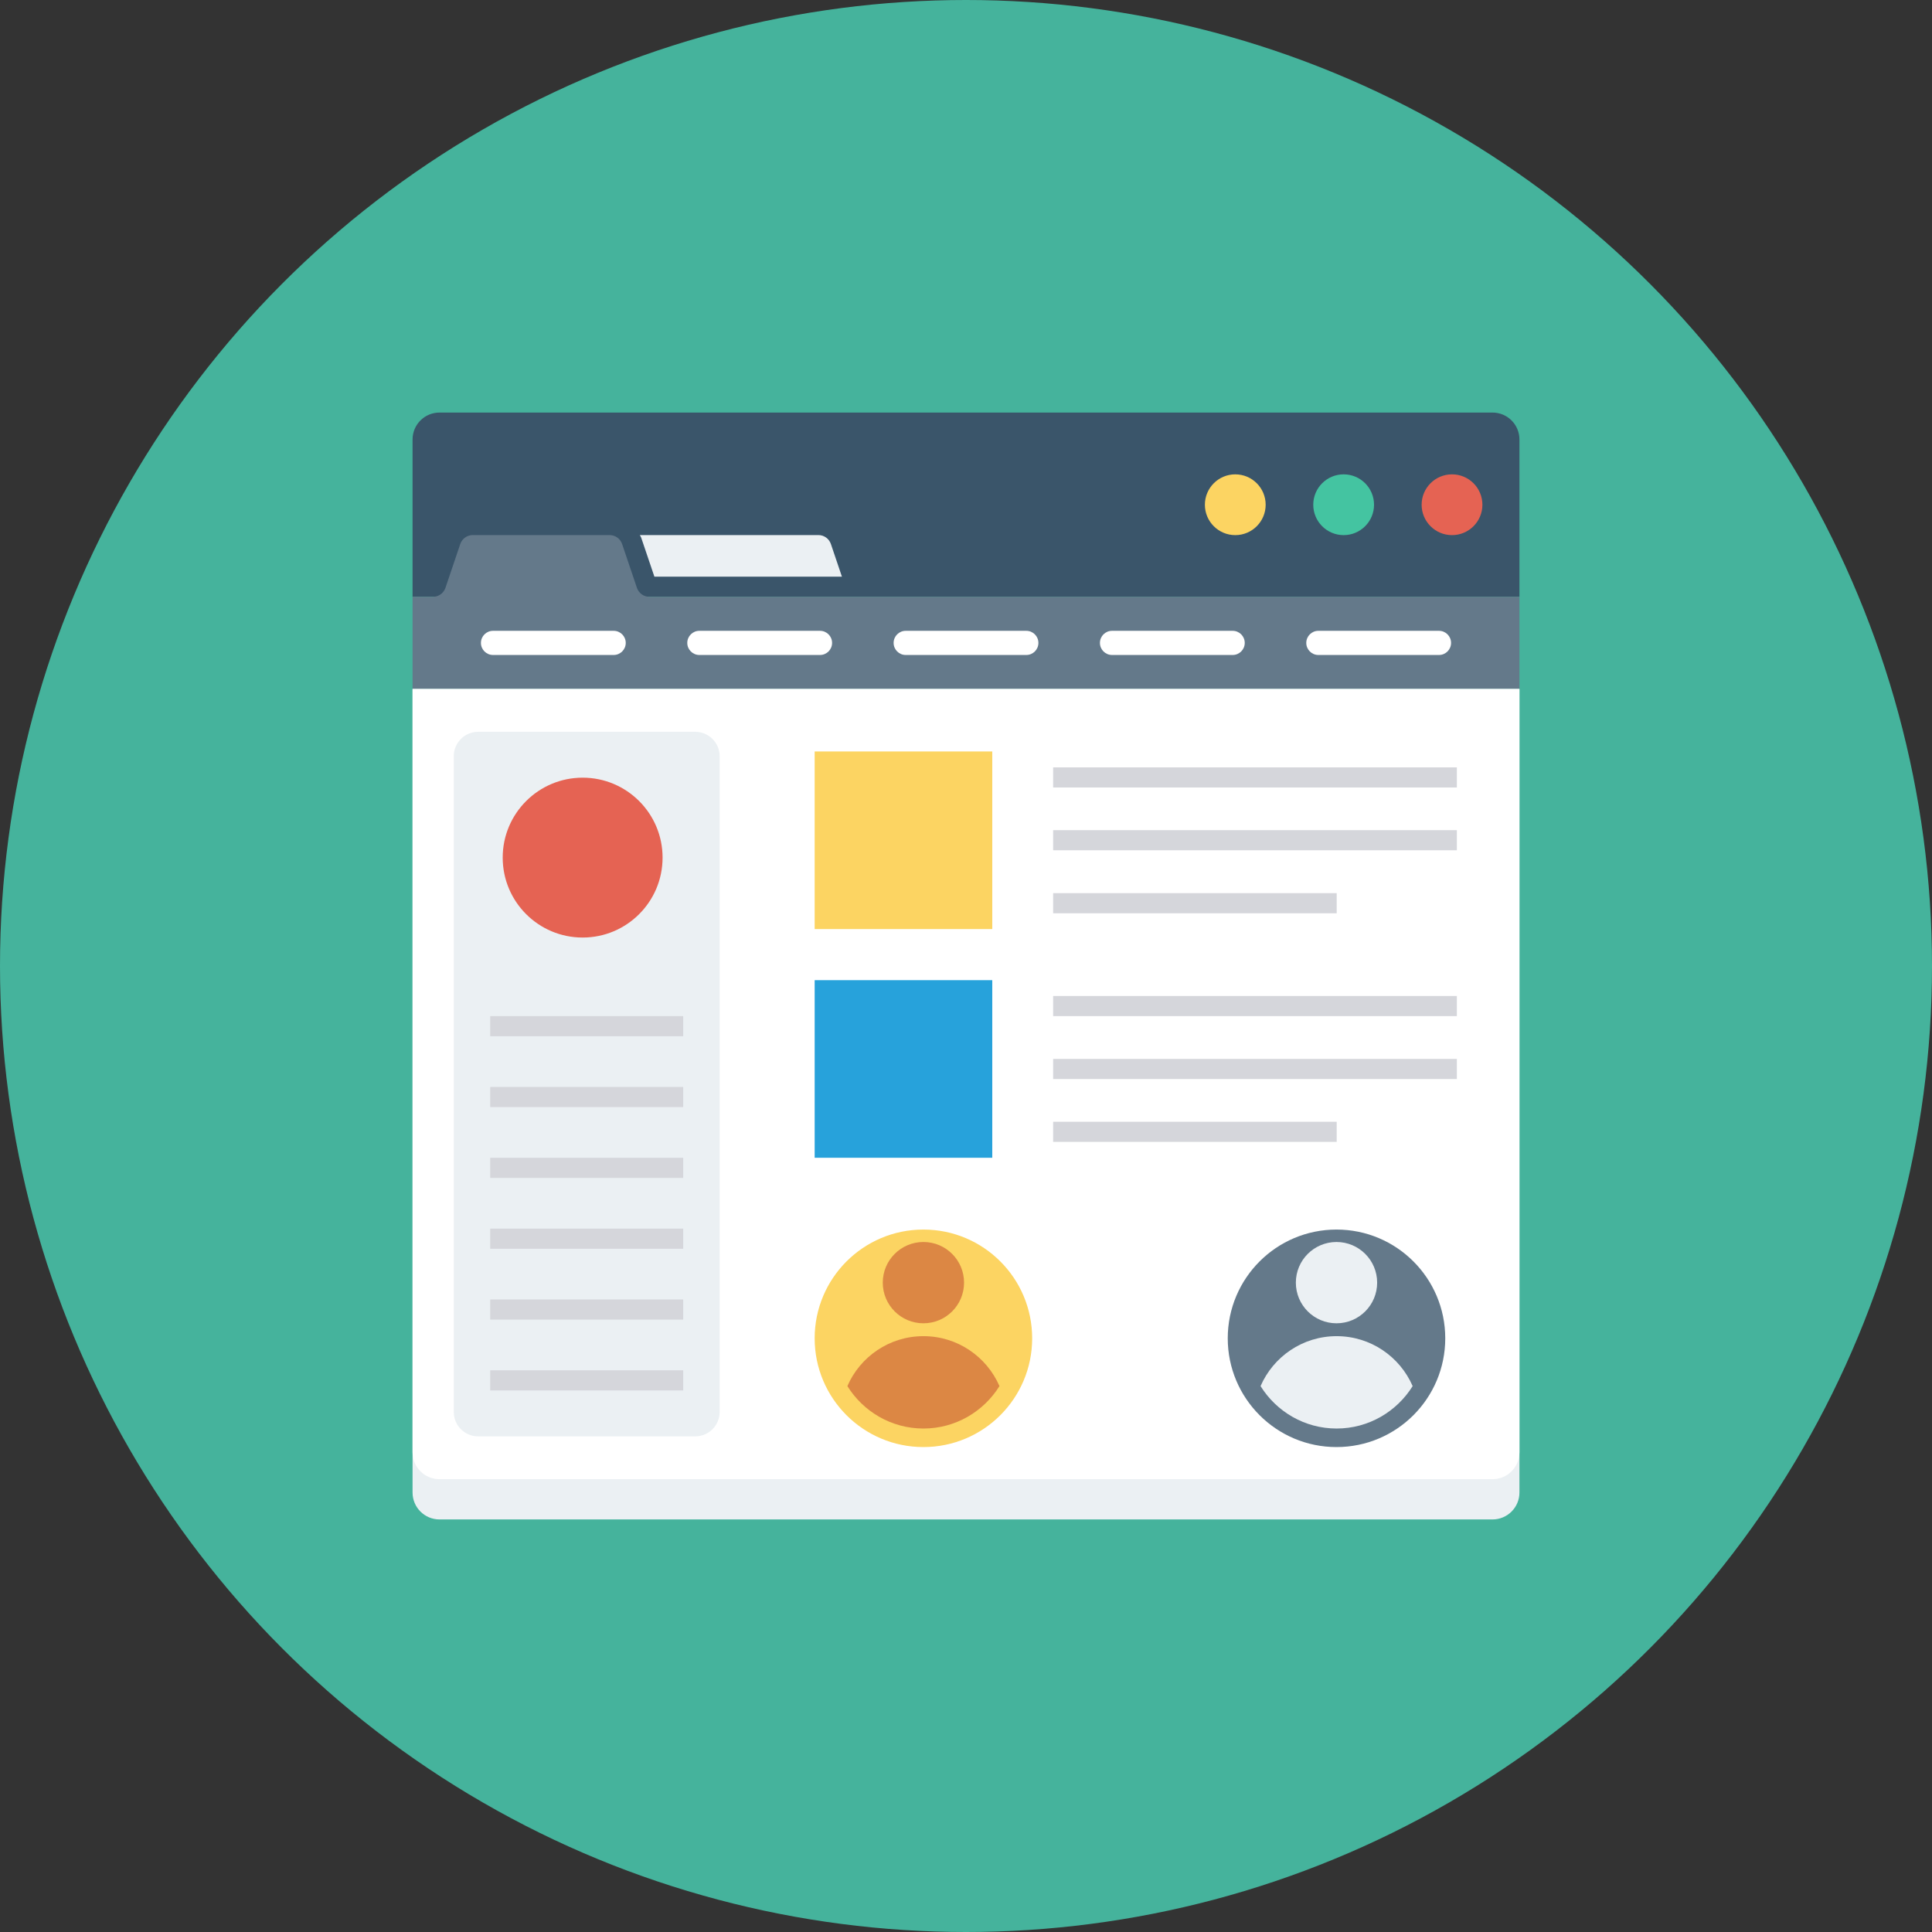 <?xml version="1.0" encoding="iso-8859-1"?>
<!-- Generator: Adobe Illustrator 19.0.0, SVG Export Plug-In . SVG Version: 6.00 Build 0)  -->
<svg version="1.1" id="Capa_1" xmlns="http://www.w3.org/2000/svg" xmlns:xlink="http://www.w3.org/1999/xlink" x="0px" y="0px"
	 viewBox="0 0 491.52 491.52" style="enable-background:new 0 0 491.52 491.52;" xml:space="preserve">
<rect x="0" y="0" width="491.52" height="491.52" fill="#333333" stroke="none"/>
<circle style="fill:#45B39C;" cx="245.76" cy="245.76" r="245.76"/>
<path style="fill:#3A556A;" d="M379.718,104.96H111.804c-3.78,0-6.844,3.064-6.844,6.843v40.031h281.6v-40.031
	C386.56,108.024,383.496,104.96,379.718,104.96z"/>
<circle style="fill:#FCD462;" cx="314.266" cy="128.41" r="7.731"/>
<circle style="fill:#44C4A1;" cx="341.837" cy="128.41" r="7.731"/>
<circle style="fill:#E56353;" cx="369.408" cy="128.41" r="7.731"/>
<path style="fill:#EBF0F3;" d="M166.487,146.714h47.71l-2.808-8.304c-0.462-1.365-1.742-2.284-3.184-2.284h-45.422
	c0.099,0.226,0.259,0.411,0.339,0.648L166.487,146.714z"/>
<path style="fill:#64798A;" d="M386.56,151.834H165.224c-1.441,0-2.721-0.919-3.184-2.284l-3.766-11.14
	c-0.461-1.365-1.742-2.284-3.184-2.284h-34.81c-1.441,0-2.723,0.919-3.184,2.284l-3.766,11.14c-0.463,1.365-1.743,2.284-3.184,2.284
	h-5.186v23.453h281.6V151.834z"/>
<path style="fill:#EBF0F3;" d="M104.96,379.717c0,3.779,3.064,6.843,6.842,6.843h267.915c3.779,0,6.842-3.064,6.842-6.843v-204.43
	h-281.6V379.717z"/>
<g>
	<path style="fill:#FFFFFF;" d="M104.96,369.477c0,3.779,3.064,6.843,6.842,6.843h267.915c3.779,0,6.842-3.064,6.842-6.843v-194.19
		h-281.6V369.477z"/>
	<path style="fill:#FFFFFF;" d="M156.125,166.633h-30.7c-1.695,0-3.07-1.375-3.07-3.073c0-1.698,1.375-3.073,3.07-3.073h30.7
		c1.695,0,3.07,1.375,3.07,3.073C159.195,165.258,157.82,166.633,156.125,166.633z"/>
	<path style="fill:#FFFFFF;" d="M208.62,166.633h-30.7c-1.695,0-3.07-1.375-3.07-3.073c0-1.698,1.375-3.073,3.07-3.073h30.7
		c1.695,0,3.07,1.375,3.07,3.073C211.69,165.258,210.315,166.633,208.62,166.633z"/>
	<path style="fill:#FFFFFF;" d="M261.11,166.633h-30.695c-1.695,0-3.07-1.375-3.07-3.073c0-1.698,1.375-3.073,3.07-3.073h30.695
		c1.695,0,3.07,1.375,3.07,3.073C264.18,165.258,262.805,166.633,261.11,166.633z"/>
	<path style="fill:#FFFFFF;" d="M313.605,166.633h-30.7c-1.695,0-3.07-1.375-3.07-3.073c0-1.698,1.375-3.073,3.07-3.073h30.7
		c1.695,0,3.07,1.375,3.07,3.073C316.675,165.258,315.3,166.633,313.605,166.633z"/>
	<path style="fill:#FFFFFF;" d="M366.095,166.633H335.4c-1.695,0-3.07-1.375-3.07-3.073c0-1.698,1.375-3.073,3.07-3.073h30.695
		c1.695,0,3.07,1.375,3.07,3.073C369.165,165.258,367.79,166.633,366.095,166.633z"/>
</g>
<path style="fill:#EBF0F3;" d="M176.883,186.181h-55.239c-3.424,0-6.2,2.776-6.2,6.2v166.843c0,3.424,2.776,6.2,6.2,6.2h55.239
	c3.424,0,6.2-2.776,6.2-6.2V192.381C183.083,188.957,180.307,186.181,176.883,186.181z"/>
<circle style="fill:#E56353;" cx="148.229" cy="218.184" r="20.337"/>
<g>
	<rect x="124.713" y="258.509" style="fill:#D5D6DB;" width="49.101" height="5.12"/>
	<rect x="124.713" y="276.531" style="fill:#D5D6DB;" width="49.101" height="5.12"/>
	<rect x="124.713" y="294.554" style="fill:#D5D6DB;" width="49.101" height="5.12"/>
	<rect x="124.713" y="312.576" style="fill:#D5D6DB;" width="49.101" height="5.12"/>
	<rect x="124.713" y="330.598" style="fill:#D5D6DB;" width="49.101" height="5.12"/>
	<rect x="124.713" y="348.621" style="fill:#D5D6DB;" width="49.101" height="5.12"/>
</g>
<rect x="207.258" y="191.181" style="fill:#FCD462;" width="45.184" height="45.184"/>
<rect x="207.258" y="249.364" style="fill:#27A2DB;" width="45.184" height="45.184"/>
<circle style="fill:#64798A;" cx="340.019" cy="340.48" r="27.668"/>
<g>
	<circle style="fill:#EBF0F3;" cx="340.019" cy="326.318" r="10.342"/>
	<path style="fill:#EBF0F3;" d="M340.045,363.432c8.163,0,15.318-4.327,19.346-10.794c-3.242-7.474-10.681-12.706-19.346-12.706
		c-8.666,0-16.105,5.232-19.346,12.706C324.726,359.105,331.881,363.432,340.045,363.432z"/>
</g>
<circle style="fill:#FCD462;" cx="234.926" cy="340.48" r="27.668"/>
<g>
	<circle style="fill:#DC8744;" cx="234.926" cy="326.318" r="10.342"/>
	<path style="fill:#DC8744;" d="M234.928,363.432c8.163,0,15.319-4.327,19.346-10.794c-3.243-7.474-10.681-12.706-19.346-12.706
		c-8.666,0-16.104,5.232-19.346,12.706C219.61,359.105,226.764,363.432,234.928,363.432z"/>
</g>
<g>
	<rect x="267.93" y="195.226" style="fill:#D5D6DB;" width="102.707" height="5.12"/>
	<rect x="267.93" y="211.2" style="fill:#D5D6DB;" width="102.707" height="5.12"/>
	<rect x="267.93" y="227.226" style="fill:#D5D6DB;" width="72.141" height="5.12"/>
	<rect x="267.93" y="253.389" style="fill:#D5D6DB;" width="102.707" height="5.12"/>
	<rect x="267.93" y="269.399" style="fill:#D5D6DB;" width="102.707" height="5.12"/>
	<rect x="267.93" y="285.384" style="fill:#D5D6DB;" width="72.141" height="5.12"/>
</g>
<g>
</g>
<g>
</g>
<g>
</g>
<g>
</g>
<g>
</g>
<g>
</g>
<g>
</g>
<g>
</g>
<g>
</g>
<g>
</g>
<g>
</g>
<g>
</g>
<g>
</g>
<g>
</g>
<g>
</g>
</svg>
